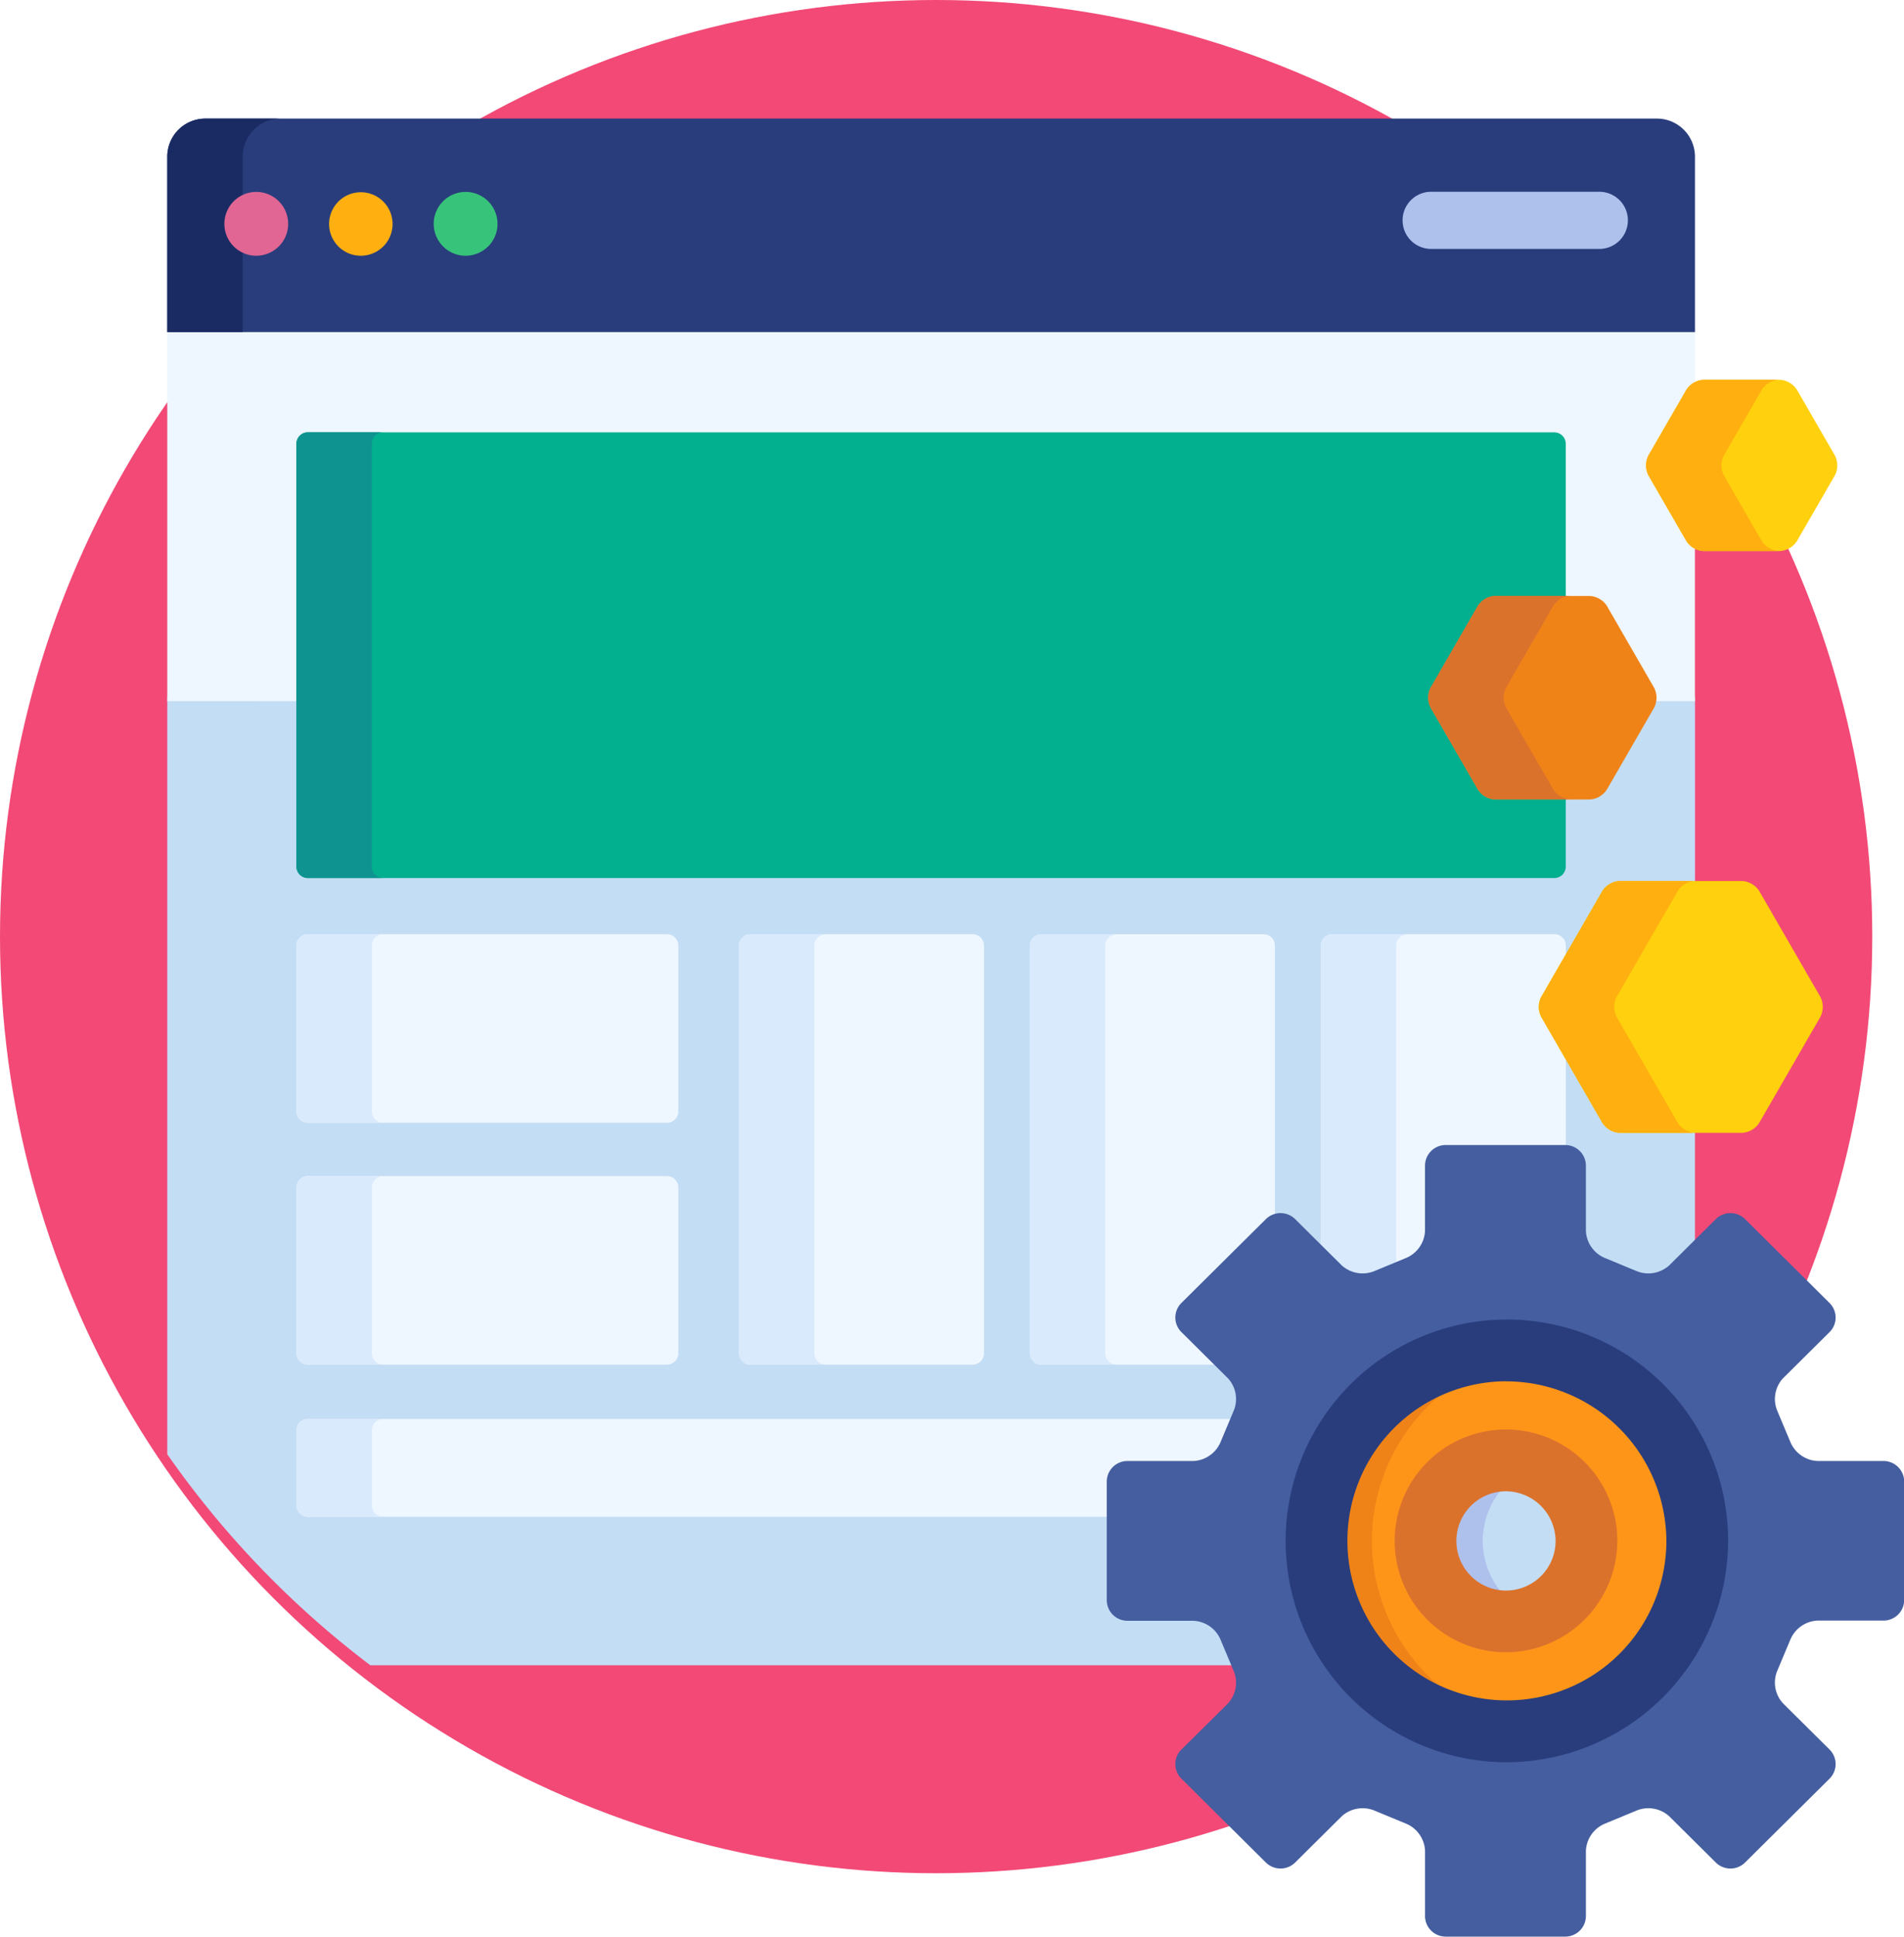 <svg xmlns="http://www.w3.org/2000/svg" width="60" height="60.996" viewBox="0 0 60 60.996">
  <g id="mantenimiento-web" transform="translate(-5.5 -0.382)">
    <circle id="Elipse_1204" data-name="Elipse 1204" cx="29.5" cy="29.5" r="29.5" transform="translate(5.5 0.382)" fill="#f24976"/>
    <path id="Trazado_4385" data-name="Trazado 4385" d="M82.814,215.738a1.1,1.1,0,0,0-.972-.686H79.76a.53.53,0,0,1-.529-.529v-3.734a.53.53,0,0,1,.529-.529h2.082a1.1,1.1,0,0,0,.975-.693l.394-.946a1.087,1.087,0,0,0-.2-1.169l-1.469-1.458a.525.525,0,0,1,0-.744l2.664-2.643a.537.537,0,0,1,.752,0l1.469,1.458a1.084,1.084,0,0,0,.753.288.985.985,0,0,0,.428-.093l.959-.393a1.1,1.1,0,0,0,.688-.97v-2.056a.529.529,0,0,1,.529-.529h3.772a.53.53,0,0,1,.529.529V202.9a1.1,1.1,0,0,0,.695.972l.96.394a.972.972,0,0,0,.42.089,1.084,1.084,0,0,0,.753-.288l.729-.723v-3.656H95.265a.574.574,0,0,1-.435-.251L92.9,196.089a.573.573,0,0,1,0-.5l1.931-3.344a.574.574,0,0,1,.435-.251h2.377v-5.9H96.307a.521.521,0,0,1-.058.259l-1.492,2.583a.574.574,0,0,1-.435.251H93.45v2.237a.24.24,0,0,1-.24.24H53.929a.24.24,0,0,1-.24-.24v-5.329H49.5v23.833a29.5,29.5,0,0,0,6.4,6.646H83.158Z" transform="translate(-38.729 -163.742)" fill="#c3ddf4"/>
    <g id="Grupo_20871" data-name="Grupo 20871" transform="translate(10.769 10.719)">
      <path id="Trazado_4386" data-name="Trazado 4386" d="M109.159,377.836a.53.53,0,0,1,.529-.529h2.082a1.1,1.1,0,0,0,.975-.693l.313-.752h-29.2a.36.36,0,0,0-.359.359v2.362a.36.36,0,0,0,.359.359h25.3Z" transform="translate(-79.426 -341.507)" fill="#eef6ff"/>
      <path id="Trazado_4387" data-name="Trazado 4387" d="M97.477,95.649l-1.2-2.076a.573.573,0,0,1,0-.5L97.477,91a.5.5,0,0,1,.165-.16V89H49.5v11.747H53.69v-8.11a.24.24,0,0,1,.24-.24H93.211a.24.24,0,0,1,.24.24v4.912h.872a.574.574,0,0,1,.435.251l1.491,2.583a.571.571,0,0,1,.047.364h1.345V95.81A.5.5,0,0,1,97.477,95.649Z" transform="translate(-49.498 -89)" fill="#eef6ff"/>
    </g>
    <path id="Trazado_4388" data-name="Trazado 4388" d="M96.445,33.875H50.7a1.2,1.2,0,0,0-1.2,1.2V40.6H97.642V35.073A1.2,1.2,0,0,0,96.445,33.875Z" transform="translate(-38.729 -29.758)" fill="#293d7c"/>
    <path id="Trazado_4389" data-name="Trazado 4389" d="M53.072,33.875H50.7a1.2,1.2,0,0,0-1.2,1.2V40.6h2.376V35.073A1.2,1.2,0,0,1,53.072,33.875Z" transform="translate(-38.729 -29.758)" fill="#1a2b63"/>
    <path id="Trazado_4390" data-name="Trazado 4390" d="M65.534,55.166a1.005,1.005,0,1,1,.711-.294A1.016,1.016,0,0,1,65.534,55.166Z" transform="translate(-51.959 -46.729)" fill="#e26693"/>
    <path id="Trazado_4391" data-name="Trazado 4391" d="M93.067,55.165a1,1,0,1,1,.712-.3A1.01,1.01,0,0,1,93.067,55.165Z" transform="translate(-76.194 -46.728)" fill="#ffaf10"/>
    <path id="Trazado_4392" data-name="Trazado 4392" d="M120.613,55.166a1.005,1.005,0,1,1,.711-.294A1.011,1.011,0,0,1,120.613,55.166Z" transform="translate(-100.441 -46.729)" fill="#37c47a"/>
    <path id="Trazado_4393" data-name="Trazado 4393" d="M121.268,127.816a.574.574,0,0,1-.435-.251l-1.491-2.583a.573.573,0,0,1,0-.5l1.491-2.583a.574.574,0,0,1,.435-.251h2.23v-4.912a.36.36,0,0,0-.359-.359H83.857a.36.36,0,0,0-.359.359v13.319a.36.36,0,0,0,.359.359h39.282a.36.36,0,0,0,.359-.359v-2.237Z" transform="translate(-68.657 -102.377)" fill="#02af8e"/>
    <path id="Trazado_4394" data-name="Trazado 4394" d="M85.874,130.052V116.733a.36.36,0,0,1,.359-.359H83.857a.36.36,0,0,0-.359.359v13.319a.36.36,0,0,0,.359.359h2.376A.36.36,0,0,1,85.874,130.052Z" transform="translate(-68.657 -102.377)" fill="#0f9390"/>
    <g id="Grupo_20872" data-name="Grupo 20872" transform="translate(14.841 29.805)">
      <path id="Trazado_4395" data-name="Trazado 4395" d="M95.534,253.954a.36.36,0,0,1-.359.359H83.857a.36.36,0,0,1-.359-.359v-5.222a.36.36,0,0,1,.359-.359H95.175a.36.36,0,0,1,.359.359Z" transform="translate(-83.498 -248.373)" fill="#eef6ff"/>
      <path id="Trazado_4396" data-name="Trazado 4396" d="M207.667,261.572a.36.36,0,0,1-.359.359h-7a.36.36,0,0,1-.359-.359V248.731a.36.36,0,0,1,.359-.359h7a.36.36,0,0,1,.359.359Z" transform="translate(-185.999 -248.372)" fill="#eef6ff"/>
      <path id="Trazado_4397" data-name="Trazado 4397" d="M281.343,260.819a.525.525,0,0,1,0-.744l2.664-2.643a.525.525,0,0,1,.2-.122v-8.578a.36.36,0,0,0-.359-.359h-7a.36.36,0,0,0-.359.359v12.841a.36.36,0,0,0,.359.359h5.622Z" transform="translate(-253.371 -248.372)" fill="#eef6ff"/>
      <path id="Trazado_4398" data-name="Trazado 4398" d="M353.6,258.89a1.084,1.084,0,0,0,.753.288.985.985,0,0,0,.428-.093l.959-.393a1.1,1.1,0,0,0,.688-.97v-2.056a.529.529,0,0,1,.529-.529h3.787v-3.062l-.671-1.163a.573.573,0,0,1,0-.5l.672-1.163v-.518a.36.36,0,0,0-.359-.359h-7a.36.36,0,0,0-.359.359v9.583Z" transform="translate(-320.742 -248.373)" fill="#eef6ff"/>
      <path id="Trazado_4399" data-name="Trazado 4399" d="M95.534,317.573a.36.36,0,0,1-.359.359H83.857a.36.36,0,0,1-.359-.359v-5.222a.36.36,0,0,1,.359-.359H95.175a.36.36,0,0,1,.359.359Z" transform="translate(-83.498 -304.373)" fill="#eef6ff"/>
    </g>
    <g id="Grupo_20873" data-name="Grupo 20873" transform="translate(14.841 29.805)">
      <path id="Trazado_4400" data-name="Trazado 4400" d="M85.874,378.582V376.22a.36.36,0,0,1,.359-.359H83.857a.36.36,0,0,0-.359.359v2.362a.36.36,0,0,0,.359.359h2.376A.36.36,0,0,1,85.874,378.582Z" transform="translate(-83.498 -360.593)" fill="#d9eafc"/>
      <path id="Trazado_4401" data-name="Trazado 4401" d="M85.874,253.954v-5.222a.36.36,0,0,1,.359-.359H83.857a.36.36,0,0,0-.359.359v5.222a.36.36,0,0,0,.359.359h2.376A.36.36,0,0,1,85.874,253.954Z" transform="translate(-83.498 -248.373)" fill="#d9eafc"/>
      <path id="Trazado_4402" data-name="Trazado 4402" d="M202.321,261.572V248.731a.36.36,0,0,1,.359-.359H200.3a.36.36,0,0,0-.359.359v12.841a.36.36,0,0,0,.359.359h2.376A.36.36,0,0,1,202.321,261.572Z" transform="translate(-185.999 -248.372)" fill="#d9eafc"/>
      <path id="Trazado_4403" data-name="Trazado 4403" d="M278.859,261.572V248.731a.36.36,0,0,1,.359-.359h-2.376a.36.36,0,0,0-.359.359v12.841a.36.36,0,0,0,.359.359h2.376A.36.36,0,0,1,278.859,261.572Z" transform="translate(-253.371 -248.372)" fill="#d9eafc"/>
      <path id="Trazado_4404" data-name="Trazado 4404" d="M353.6,258.89a1.084,1.084,0,0,0,.753.288.986.986,0,0,0,.428-.093l.617-.252v-10.1a.36.36,0,0,1,.359-.359h-2.376a.36.36,0,0,0-.359.359v9.583Z" transform="translate(-320.742 -248.373)" fill="#d9eafc"/>
      <path id="Trazado_4405" data-name="Trazado 4405" d="M85.874,317.573v-5.222a.36.36,0,0,1,.359-.359H83.857a.36.36,0,0,0-.359.359v5.222a.36.36,0,0,0,.359.359h2.376A.36.36,0,0,1,85.874,317.573Z" transform="translate(-83.498 -304.373)" fill="#d9eafc"/>
    </g>
    <path id="Trazado_4406" data-name="Trazado 4406" d="M380.8,54.951h-5.3a.9.9,0,0,1,0-1.8h5.3a.9.9,0,0,1,0,1.8Z" transform="translate(-324.901 -46.729)" fill="#aec1ed"/>
    <path id="Trazado_4407" data-name="Trazado 4407" d="M306.788,328.142a.651.651,0,0,0,.649.649h3.772a.651.651,0,0,0,.649-.649v-2.056a.973.973,0,0,1,.614-.859l.967-.4a.98.98,0,0,1,1.044.173l1.469,1.458a.657.657,0,0,0,.921,0l2.664-2.644a.645.645,0,0,0,0-.914l-1.469-1.458a.964.964,0,0,1-.173-1.039l.4-.953a.978.978,0,0,1,.862-.613h2.082a.651.651,0,0,0,.649-.649V314.46a.651.651,0,0,0-.649-.649h-2.082a.979.979,0,0,1-.862-.613l-.4-.953a.965.965,0,0,1,.173-1.038l1.469-1.457a.645.645,0,0,0,0-.914l-2.664-2.644a.657.657,0,0,0-.921,0l-1.469,1.458a.981.981,0,0,1-1.044.173l-.967-.4a.973.973,0,0,1-.614-.859v-2.056a.651.651,0,0,0-.649-.649h-3.772a.651.651,0,0,0-.649.649v2.056a.973.973,0,0,1-.614.859l-.966.4a.981.981,0,0,1-1.044-.173l-1.469-1.458a.657.657,0,0,0-.921,0l-2.664,2.643a.645.645,0,0,0,0,.914l1.469,1.458a.964.964,0,0,1,.173,1.038l-.4.953a.978.978,0,0,1-.862.613h-2.082a.651.651,0,0,0-.649.649v3.734a.651.651,0,0,0,.649.649h2.082a.978.978,0,0,1,.862.613l.4.953a.964.964,0,0,1-.173,1.038L299.11,322.9a.645.645,0,0,0,0,.914l2.664,2.644a.657.657,0,0,0,.921,0L304.164,325a.981.981,0,0,1,1.044-.173l.967.4a.973.973,0,0,1,.614.859v2.056Z" transform="translate(-256.382 -267.413)" fill="#445ea0"/>
    <ellipse id="Elipse_1205" data-name="Elipse 1205" cx="6.044" cy="5.999" rx="6.044" ry="5.999" transform="translate(46.896 42.915)" fill="#ff9518"/>
    <path id="Trazado_4408" data-name="Trazado 4408" d="M353,363.846a6.014,6.014,0,0,1,5.125-5.93,6.151,6.151,0,0,0-.919-.069,6,6,0,1,0,0,12,6.117,6.117,0,0,0,.919-.069A6.014,6.014,0,0,1,353,363.846Z" transform="translate(-304.268 -314.932)" fill="#ef8318"/>
    <path id="Trazado_4409" data-name="Trazado 4409" d="M350.057,363.666a6.972,6.972,0,1,1,7.017-6.971A7,7,0,0,1,350.057,363.666Zm0-12a5.026,5.026,0,1,0,5.071,5.025A5.054,5.054,0,0,0,350.057,351.669Z" transform="translate(-297.116 -307.78)" fill="#293d7c"/>
    <ellipse id="Elipse_1206" data-name="Elipse 1206" cx="2.555" cy="2.535" rx="2.555" ry="2.535" transform="translate(50.386 46.379)" fill="#c3ddf4"/>
    <path id="Trazado_4410" data-name="Trazado 4410" d="M382.138,389.295a2.535,2.535,0,0,1,1.636-2.364,2.536,2.536,0,1,0,0,4.727A2.535,2.535,0,0,1,382.138,389.295Z" transform="translate(-329.913 -340.38)" fill="#aec1ed"/>
    <path id="Trazado_4411" data-name="Trazado 4411" d="M375.7,385.651a3.509,3.509,0,1,1,3.528-3.509A3.522,3.522,0,0,1,375.7,385.651Zm0-5.071a1.563,1.563,0,1,0,1.582,1.563A1.575,1.575,0,0,0,375.7,380.58Z" transform="translate(-322.761 -333.228)" fill="#db722c"/>
    <path id="Trazado_4412" data-name="Trazado 4412" d="M383.415,165.8a.69.69,0,0,1-.539-.311l-1.491-2.583a.69.69,0,0,1,0-.622l1.491-2.583a.69.69,0,0,1,.539-.311H386.4a.69.69,0,0,1,.539.311l1.491,2.583a.69.69,0,0,1,0,.622l-1.491,2.583a.69.69,0,0,1-.539.311Z" transform="translate(-330.803 -140.237)" fill="#ef8318"/>
    <g id="Grupo_20874" data-name="Grupo 20874" transform="translate(53.992 12.343)">
      <path id="Trazado_4413" data-name="Trazado 4413" d="M440.445,107.959a.69.69,0,0,1-.539-.311l-1.2-2.076a.69.69,0,0,1,0-.622l1.2-2.076a.69.69,0,0,1,.539-.311h2.4a.69.69,0,0,1,.539.311l1.2,2.076a.69.69,0,0,1,0,.622l-1.2,2.076a.69.69,0,0,1-.539.311Z" transform="translate(-435.253 -102.563)" fill="#ffd00d"/>
      <path id="Trazado_4414" data-name="Trazado 4414" d="M412.955,242.317a.69.69,0,0,1-.539-.311l-1.931-3.344a.69.69,0,0,1,0-.622l1.931-3.344a.69.69,0,0,1,.539-.311h3.861a.69.69,0,0,1,.539.311l1.931,3.344a.69.69,0,0,1,0,.622l-1.931,3.344a.69.69,0,0,1-.539.311Z" transform="translate(-410.411 -218.598)" fill="#ffd00d"/>
    </g>
    <path id="Trazado_4415" data-name="Trazado 4415" d="M385.253,165.485l-1.491-2.583a.69.69,0,0,1,0-.622l1.491-2.583a.69.69,0,0,1,.539-.311h-2.376a.69.69,0,0,0-.539.311l-1.491,2.583a.69.69,0,0,0,0,.622l1.491,2.583a.69.69,0,0,0,.539.311h2.376A.69.69,0,0,1,385.253,165.485Z" transform="translate(-330.804 -140.237)" fill="#db722c"/>
    <g id="Grupo_20875" data-name="Grupo 20875" transform="translate(53.992 12.343)">
      <path id="Trazado_4416" data-name="Trazado 4416" d="M442.283,107.648l-1.2-2.076a.69.69,0,0,1,0-.622l1.2-2.076a.69.69,0,0,1,.539-.311h-2.376a.69.69,0,0,0-.539.311l-1.2,2.076a.69.69,0,0,0,0,.622l1.2,2.076a.69.69,0,0,0,.539.311h2.376A.69.69,0,0,1,442.283,107.648Z" transform="translate(-435.254 -102.563)" fill="#ffaf10"/>
      <path id="Trazado_4417" data-name="Trazado 4417" d="M414.791,242.006l-1.931-3.344a.69.69,0,0,1,0-.622l1.931-3.344a.69.69,0,0,1,.539-.311h-2.376a.69.69,0,0,0-.539.311l-1.931,3.344a.69.69,0,0,0,0,.622l1.931,3.344a.69.69,0,0,0,.539.311h2.376A.691.691,0,0,1,414.791,242.006Z" transform="translate(-410.41 -218.598)" fill="#ffaf10"/>
    </g>
  </g>
</svg>
